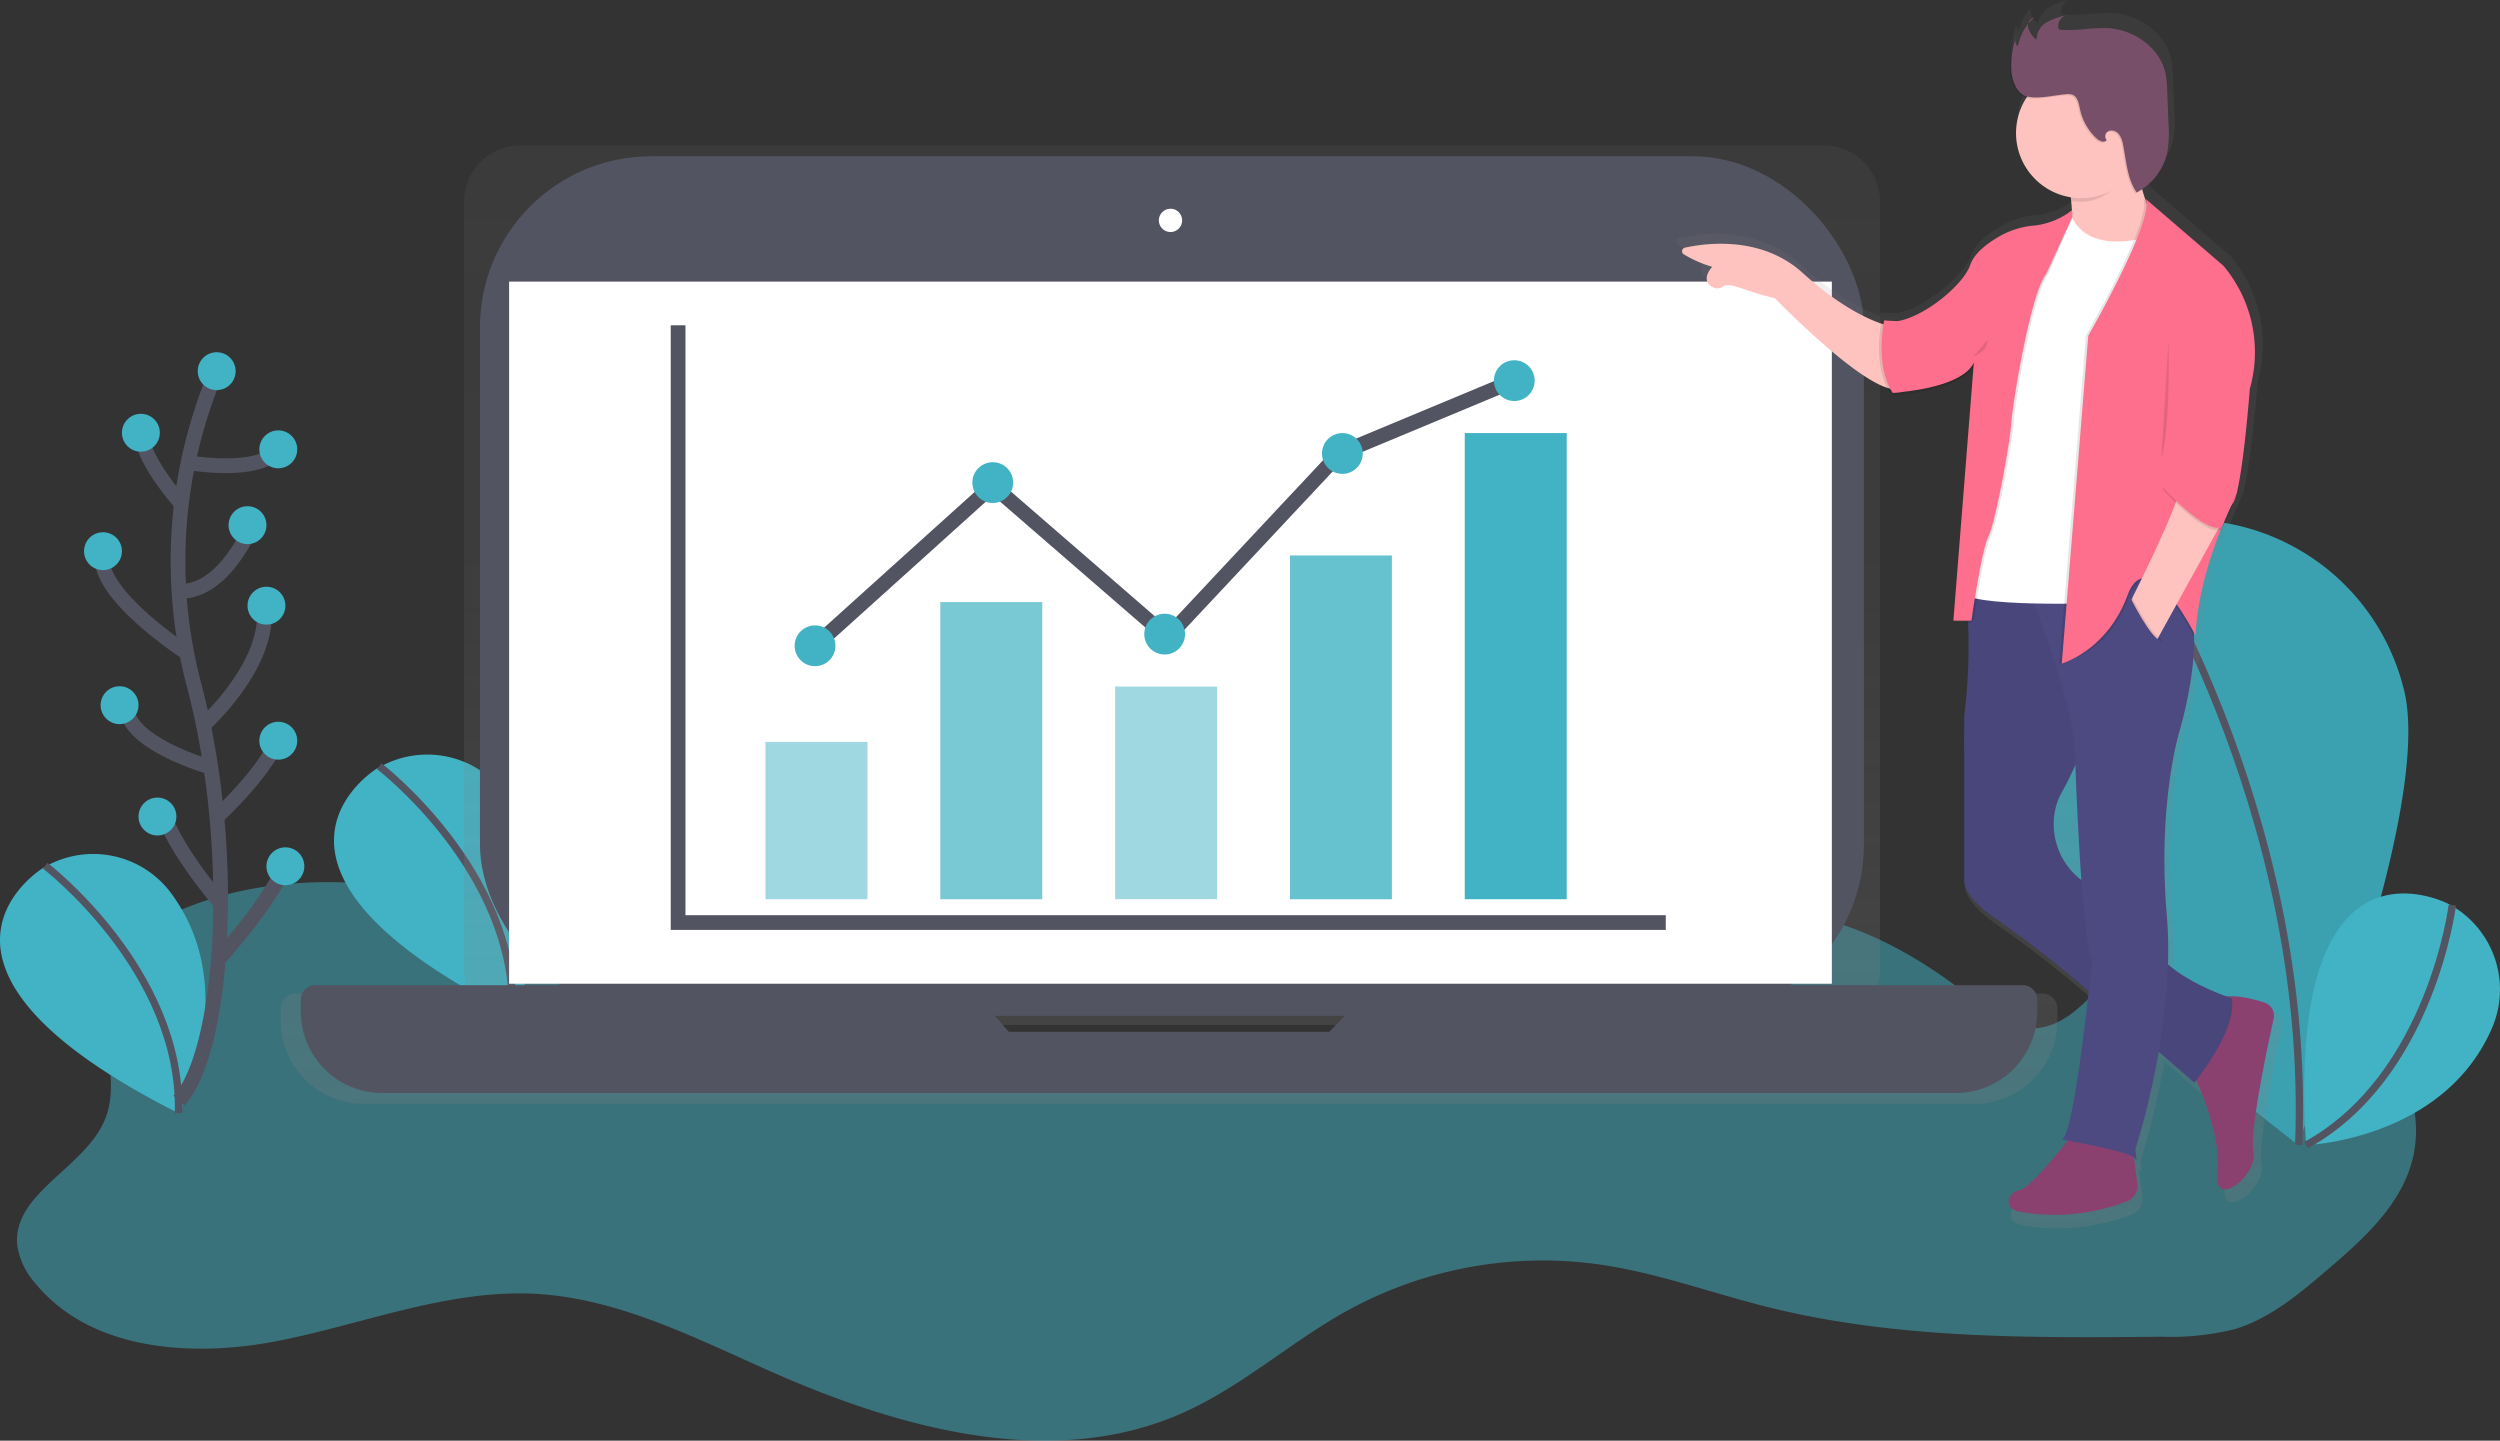<svg xmlns="http://www.w3.org/2000/svg" xmlns:xlink="http://www.w3.org/1999/xlink" width="339.734" height="195.774" viewBox="0 0 339.734 195.774">
    <rect x="0" y="0" width="339.734" height="195.774" fill="#333333" stroke="none"/>
    <defs>
        <style>
            .cls-1,.cls-10,.cls-2,.cls-9{fill:#41b3c4}.cls-1{opacity:.5}.cls-3,.cls-8{fill:none;stroke:#535461;stroke-miterlimit:10}.cls-4{opacity:.1}.cls-5{fill:url(#linear-gradient)}.cls-6{fill:#535461}.cls-7{fill:#fff}.cls-8{stroke-width:2px}.cls-9{opacity:.7}.cls-10{opacity:.8}.cls-11{fill:url(#linear-gradient-2)}.cls-12{fill:#fec3be}.cls-13{fill:#8b416f}.cls-14{fill:#4d4981}.cls-15{opacity:.05}.cls-16{fill:#fd6f8d}.cls-17{fill:#784f69}
        </style>
        <linearGradient id="linear-gradient" x1=".5" x2=".5" y1="1" gradientUnits="objectBoundingBox">
            <stop offset="0" stop-color="gray" stop-opacity=".251"/>
            <stop offset=".54" stop-color="gray" stop-opacity=".122"/>
            <stop offset="1" stop-color="gray" stop-opacity=".102"/>
        </linearGradient>
        <linearGradient id="linear-gradient-2" y1="1" xlink:href="#linear-gradient"/>
    </defs>
    <g id="undraw_finance_0bdk" transform="translate(-.003 -.06)">
        <path id="Path_181" d="M211.488 520.1c-20.54-7.1-44.026-13.1-63.217-2.906-2.432 1.293-4.829 2.92-6.139 5.342-3.461 6.371 2.04 14.633-.641 21.367s-12.774 10.124-11.947 17.318a10.039 10.039 0 0 0 2.436 5.05c7.517 9.184 21.3 10.114 32.947 7.834s23.04-7 34.9-6.41c11.4.588 21.879 6.054 32.32 10.655 17.6 7.777 38.161 13.358 55.749 5.541 8.059-3.582 14.722-9.683 22.435-13.942a55.218 55.218 0 0 1 34.08-6.253c7.834 1.1 15.313 3.882 22.98 5.8 17.414 4.348 35.59 4.206 53.534 4.035a35.868 35.868 0 0 0 9.935-1.026c4.74-1.424 8.65-4.7 12.414-7.913 4.946-4.213 10.156-8.842 11.752-15.142 1.884-7.478-2.016-15.427-7.8-20.508s-13.176-7.859-20.391-10.537c-1.781-.655-3.682-1.321-5.505-.826a7.509 7.509 0 0 0-3.1 1.984c-5.121 4.929-9.448 13.265-16.431 11.926-2.493-.477-4.533-2.211-6.506-3.814-10.534-8.547-24.7-15.145-37.416-10.423-9.3 3.454-15.861 12.325-25.284 15.455-6.7 2.229-13.984 1.264-21.035 1.7-10.256.627-20.238 4.252-30.508 4.031-26.188-.563-48.007-25.6-74.089-23.218-2.044.185-4.273.655-5.527 2.272" class="cls-1" data-name="Path 181" transform="translate(-127.18 -391.82)"/>
        <path id="Path_182" d="M256.349 464.929s-21.762 13.137 18.368 33.371c0 0 8.842-16.417-.933-29.8a13.176 13.176 0 0 0-17.093-3.746z" class="cls-2" data-name="Path 182" transform="translate(-205.067 -360.472)"/>
        <path id="Path_183" d="M267.73 467.52s18.632 14.244 18.112 33.635" class="cls-3" data-name="Path 183" transform="translate(-216.188 -363.337)"/>
        <path id="Path_184" d="M932.3 396.04c4.409 16.121-14.4 62.049-14.4 62.049s-39.571-29.96-43.983-46.081a30.269 30.269 0 1 1 58.383-15.971z" class="cls-2" data-name="Path 184" transform="translate(-605.693 -302.527)"/>
        <path id="Path_185" d="M932.3 396.04c4.409 16.121-14.4 62.049-14.4 62.049s-39.571-29.96-43.983-46.081a30.269 30.269 0 1 1 58.383-15.971z" class="cls-4" data-name="Path 185" transform="translate(-605.693 -302.527)"/>
        <path id="Path_186" d="M936.21 378.27s24.632 37.185 22.79 83.251" class="cls-3" data-name="Path 186" transform="translate(-646.616 -305.87)"/>
        <path id="Path_187" d="M1022.08 517.587s-22.335-12.15-19.508 32.7c0 0 18.632-.666 25.245-15.865a13.176 13.176 0 0 0-5.409-16.648z" class="cls-2" data-name="Path 187" transform="translate(-689.187 -394.609)"/>
        <path id="Path_188" d="M1022.894 520.52s-2.884 23.282-19.875 32.623" class="cls-3" data-name="Path 188" transform="translate(-689.634 -397.463)"/>
        <path id="Path_189" d="M128.9 502.873s-21.773 13.133 18.361 33.357c0 0 8.842-16.417-.933-29.8a13.176 13.176 0 0 0-17.093-3.746z" class="cls-2" data-name="Path 189" transform="translate(-123 -384.895)"/>
        <path id="Path_190" d="M140.26 505.49s18.632 14.244 18.112 33.635" class="cls-3" data-name="Path 190" transform="translate(-134.111 -387.786)"/>
        <path id="Path_191" d="M469.523 345.881h-22.88a7.629 7.629 0 0 0 .8-3.408V238.29a7.66 7.66 0 0 0-7.66-7.66h-177.1a7.66 7.66 0 0 0-7.66 7.66v104.187a7.627 7.627 0 0 0 .8 3.408h-23.697a2.026 2.026 0 0 0-2.026 2.037v1.635a11.331 11.331 0 0 0 11.331 11.331h218.787a11.331 11.331 0 0 0 11.331-11.331v-1.635a2.026 2.026 0 0 0-2.026-2.04zm-140.98 6.481l-1.973-2.226h48.709l-2.172 2.229z" class="cls-5" data-name="Path 191" transform="translate(-191.958 -210.806)"/>
        <rect id="Rectangle_656" width="188.069" height="116.8" class="cls-6" data-name="Rectangle 656" rx="23.26" transform="translate(65.227 21.298)"/>
        <path id="Rectangle_657" d="M0 0h179.753v95.42H0z" class="cls-7" data-name="Rectangle 657" transform="translate(69.187 38.324)"/>
        <circle id="Ellipse_20" cx="1.585" cy="1.585" r="1.585" class="cls-7" data-name="Ellipse 20" transform="translate(157.481 28.424)"/>
        <path id="Path_192" d="M383.721 551.08l-6.175 6.335h-43.538l-5.58-6.335H239.76a1.98 1.98 0 0 0-1.98 1.98v1.6a11.075 11.075 0 0 0 11.075 11.075h213.83a11.075 11.075 0 0 0 11.075-11.075v-1.6a1.98 1.98 0 0 0-1.98-1.98z" class="cls-6" data-name="Path 192" transform="translate(-196.904 -417.141)"/>
        <path id="Path_193" d="M258.77 124.19v81.165h134.218" class="cls-8" data-name="Path 193" transform="translate(-166.617 -79.926)"/>
        <path id="Rectangle_658" d="M0 0h13.856v21.381H0z" class="cls-1" data-name="Rectangle 658" transform="translate(104.029 100.882)"/>
        <path id="Rectangle_659" d="M0 0h13.856v40.386H0z" class="cls-9" data-name="Rectangle 659" transform="translate(127.785 81.876)"/>
        <path id="Rectangle_660" d="M0 0h13.856v28.902H0z" class="cls-1" data-name="Rectangle 660" transform="translate(151.541 93.357)"/>
        <path id="Rectangle_661" d="M0 0h13.856v46.722H0z" class="cls-10" data-name="Rectangle 661" transform="translate(175.297 75.541)"/>
        <path id="Rectangle_662" d="M0 0h13.856v63.348H0z" class="cls-2" data-name="Rectangle 662" transform="translate(199.053 58.911)"/>
        <path id="Path_194" d="M311.02 181.341l24.151-21.776 23.756 20.587 23.361-24.942 23.756-9.9" class="cls-8" data-name="Path 194" transform="translate(-200.261 -93.525)"/>
        <circle id="Ellipse_21" cx="2.771" cy="2.771" r="2.771" class="cls-2" data-name="Ellipse 21" transform="translate(107.989 85.046)"/>
        <circle id="Ellipse_22" cx="2.771" cy="2.771" r="2.771" class="cls-2" data-name="Ellipse 22" transform="translate(155.501 83.461)"/>
        <circle id="Ellipse_23" cx="2.771" cy="2.771" r="2.771" class="cls-2" data-name="Ellipse 23" transform="translate(179.652 58.914)"/>
        <circle id="Ellipse_24" cx="2.771" cy="2.771" r="2.771" class="cls-2" data-name="Ellipse 24" transform="translate(132.14 62.871)"/>
        <circle id="Ellipse_25" cx="2.771" cy="2.771" r="2.771" class="cls-2" data-name="Ellipse 25" transform="translate(203.013 49.014)"/>
        <path id="Path_195" d="M843.643 312.478a13.89 13.89 0 0 0-5.342-.84 27.2 27.2 0 0 1-8.1-4.458 58.441 58.441 0 0 0-.174-6.844C828.683 285.068 831.7 275 831.7 275s2.372-7.678 2.112-14.049c.153.288.239.459.239.459a47.3 47.3 0 0 1 3.483-14.725 1.184 1.184 0 0 0 .157-.057l1.567-3.718a3.224 3.224 0 0 0 .3-.687l.253-.588-.075-.032.075-.3c1-4.234 1.781-14.276 1.781-14.276a18.589 18.589 0 0 0-3.689-17.093l-10.819-9.309a1.371 1.371 0 0 1 .107.381l-.089-.078c-.153-.438-.32-.961-.484-1.56a9.146 9.146 0 0 0 3.493-5.242 16.408 16.408 0 0 0 .16-3.917l-.178-4.491a14.244 14.244 0 0 0-.267-2.617c-.815-3.561-4.466-6.054-8.13-6.218a29.714 29.714 0 0 0-3.49.185 23.486 23.486 0 0 1-2.849.061.513.513 0 0 1-.306-.082.448.448 0 0 1-.132-.31 1.545 1.545 0 0 1 .378-1.157 1.424 1.424 0 0 1 .491-.281l-.26.061a1.424 1.424 0 0 1 .427-.231 8.3 8.3 0 0 0-2.7.979 3.484 3.484 0 0 0-.63.531 2.753 2.753 0 0 0-.912 1.7 3.154 3.154 0 0 1-.961-1.424 1.424 1.424 0 0 1 0-.691q-.1.118-.185.242v-.075a7.2 7.2 0 0 0-1.424 2.9 1.129 1.129 0 0 1-.256-.833q-.08.251-.15.5a1.165 1.165 0 0 1 0-.335 11.469 11.469 0 0 0-.559 3.981c0 1.346.6 3.444 2.04 3.917.075.025.15.043.228.061a9.056 9.056 0 0 0 6.107 13.831q.036.246.068.516h.057c.039.356.071.748.093 1.147a7.715 7.715 0 0 1-1.189.954 9.808 9.808 0 0 1-3.96 1.311 11.788 11.788 0 0 0-4.761 1.424c-1.727.965-3.632 2.372-4.231 4.081-1 2.849-6.488 7.282-10.17 7.834l-1.31-.075-.1-.028v.025l-.321-.018h-.1v.018l-.331-.018s-.032.153-.078.424c-1.852-.637-5.787-2.4-10.908-7.051-5.7-5.174-13.408-4.156-16.381-3.5a.509.509 0 0 0-.135.944 16.535 16.535 0 0 0 3.917 1.724s-1.781 1.862.114 2.849a1.375 1.375 0 0 0 1.424-.139c.919-.673 3.472.851 7.172 1.645 0 0 10.441 10.8 15.626 12.464a7.461 7.461 0 0 0 .4.687l.32-.025v.025h.135l.039.356s8.062-.424 10.683-3.351a4.2 4.2 0 0 0 .509-.545l-2.8 35.255h.025l-.025.335h2.062a77.717 77.717 0 0 1-.559 12.984v22.983s-.107 2.023 4.1 4.986a157.065 157.065 0 0 1 12.72 9.861l.509.442c-.773 7.033-2.389 20.142-3.739 20.629l.833.146c-1.424 1.805-5.47 6.766-6.7 6.9-1.51.167-2.518 2.518 0 3.02a28.207 28.207 0 0 0 14.957-1.474 2.283 2.283 0 0 0 1.424-2.429l-.488-3.7a.52.52 0 0 1 .214.224c.335 1.008 0-1.343 0-1.343a104.97 104.97 0 0 0 3.244-13.532l4.986 4.309s.1-.125.274-.356c1.221 2.771 3.4 8.44 2.913 12.592-.669 5.7 5.7.669 5.032-2.685-.541-2.714 1.88-14.216 2.824-18.518a1.912 1.912 0 0 0-1.282-2.229z" class="cls-11" data-name="Path 195" transform="translate(-534.784 -175.07)"/>
        <path id="Path_196" d="M793.058 279.312s-4.751-.819-11.794-7.208c-5.573-5.053-13.091-4.06-15.989-3.422a.495.495 0 0 0-.132.919 16.19 16.19 0 0 0 3.839 1.684s-1.756 1.816.11 2.788a1.343 1.343 0 0 0 1.4-.135c.9-.655 3.39.833 7 1.606 0 0 14.088 14.579 17.364 12.108z" class="cls-12" data-name="Path 196" transform="translate(-536.301 -234.966)"/>
        <path id="Path_197" d="M912.11 231.094s1.31 5.57 0 9.5l5.9.819 5.242-2.621v-3.44a23.623 23.623 0 0 1-1.8-11.3z" class="cls-12" data-name="Path 197" transform="translate(-631.098 -206.569)"/>
        <path id="Path_198" d="M959 565.106s4.273 8.354 3.6 13.924 5.57.655 4.914-2.621c-.531-2.649 1.834-13.888 2.756-18.069a1.866 1.866 0 0 0-1.239-2.176c-1.969-.648-5.267-1.442-6.923-.228-2.442 1.799-3.108 9.17-3.108 9.17z" class="cls-13" data-name="Path 198" transform="translate(-661.29 -419.86)"/>
        <path id="Path_199" d="M898.048 607.7s-5.57 7.208-7.044 7.371-2.457 2.457 0 2.949a27.541 27.541 0 0 0 14.6-1.424 2.229 2.229 0 0 0 1.4-2.372l-.94-7.015z" class="cls-13" data-name="Path 199" transform="translate(-616.544 -453.282)"/>
        <path id="Path_200" d="M877.955 393.78l-5.342.712a78.18 78.18 0 0 1-.064 18.778v22.43s-.1 1.976 4 4.85a153.377 153.377 0 0 1 12.421 9.615l14.864 12.877s5.9-7.208 5.078-11.467c0 0-9.829-3.112-11.139-8.191-.751-2.906-4.562-5.342-7.681-6.873a9.551 9.551 0 0 1-5.11-10.84 8.356 8.356 0 0 1 .837-2.1c2.621-4.587 6.389-14.907 6.389-14.907L885 394.927z" class="cls-14" data-name="Path 200" transform="translate(-605.625 -315.857)"/>
        <path id="Path_201" d="M877.955 393.78l-5.342.712a78.18 78.18 0 0 1-.064 18.778v22.43s-.1 1.976 4 4.85a153.377 153.377 0 0 1 12.421 9.615l14.864 12.877s5.9-7.208 5.078-11.467c0 0-9.829-3.112-11.139-8.191-.751-2.906-4.562-5.342-7.681-6.873a9.551 9.551 0 0 1-5.11-10.84 8.356 8.356 0 0 1 .837-2.1c2.621-4.587 6.389-14.907 6.389-14.907L885 394.927z" class="cls-15" data-name="Path 201" transform="translate(-605.625 -315.857)"/>
        <path id="Path_202" d="M900.358 470.89s9.665 1.638 9.992 2.621 0-1.31 0-1.31 5.57-16.872 4.273-31.776 1.638-24.735 1.638-24.735 3.44-11.139 1.474-17.528-22.606-3.6-22.606-3.6 7.208 16.872 7.044 24.9c0 0 .819 24.244 2.293 27.029-.013-.02-2.306 23.733-4.108 24.399z" class="cls-14" data-name="Path 202" transform="translate(-620.165 -315.968)"/>
        <path id="Path_203" d="M886.663 255.79s.983 6.054 10.811 3.44l-6.538 49.795s-19 .655-18.838-1.638l3.917-30.138z" class="cls-7" data-name="Path 203" transform="translate(-605.334 -227.006)"/>
        <path id="Path_204" d="M868.255 254.87a7.983 7.983 0 0 1-4.733 2.247 11.513 11.513 0 0 0-4.651 1.382c-1.684.944-3.561 2.315-4.131 3.985-1.147 3.276-8.354 8.682-11.631 7.535l1.147 9.829s9.337-.491 10.975-4.1l-2.781 35.073h2.457s1.31-9.5 2.293-11.467 2.949-12.777 3.112-15.4 2.621-17.691 4.75-20.3l3.2-7.781z" class="cls-4" data-name="Path 204" transform="translate(-586.67 -226.414)"/>
        <path id="Path_205" d="M867.669 256.25a10.138 10.138 0 0 1-5.06 2.083 11.514 11.514 0 0 0-4.647 1.389c-1.684.944-3.561 2.315-4.131 3.985-1.147 3.276-8.354 8.682-11.63 7.535l1.147 9.829s9.337-.491 10.975-4.1l-2.785 35.052h2.457s1.31-9.5 2.293-11.467 2.949-12.777 3.112-15.4 2.621-17.692 4.75-20.3l3.518-7.635z" class="cls-4" data-name="Path 205" transform="translate(-586.084 -227.302)"/>
        <path id="Path_206" d="M867.663 255.33a10.138 10.138 0 0 1-5.06 2.083 11.512 11.512 0 0 0-4.651 1.382c-1.684.944-3.561 2.315-4.131 3.985-1.147 3.276-8.354 8.682-11.631 7.535l1.147 9.829s9.337-.491 10.975-4.1l-2.781 35.073h2.457s1.31-9.5 2.293-11.467 2.949-12.777 3.112-15.4 2.621-17.692 4.751-20.3l3.522-7.617z" class="cls-16" data-name="Path 206" transform="translate(-586.077 -226.71)"/>
        <path id="Path_207" d="M921.038 229.771c-.214-1.553.214-2.521.409-4.341l-9.337 7.044s.224.951.4 2.343a8.9 8.9 0 0 0 1.424.114c3.236 0 5.566-2.531 7.104-5.16z" class="cls-4" data-name="Path 207" transform="translate(-631.098 -207.458)"/>
        <circle id="Ellipse_26" cx="8.846" cy="8.846" r="8.846" class="cls-12" data-name="Ellipse 26" transform="translate(273.968 9.294)"/>
        <path id="Path_208" d="M890.045 188.659a11.2 11.2 0 0 1 .712-4.377 1.093 1.093 0 0 0 .185 1.424 7.008 7.008 0 0 1 2.222-3.939 1.2 1.2 0 0 0-.8 1.5 3.419 3.419 0 0 0 1.093 1.538 2.748 2.748 0 0 1 1.35-2.325 8.1 8.1 0 0 1 2.635-.954 1.528 1.528 0 0 0-1.011 1.567.437.437 0 0 0 .132.3.5.5 0 0 0 .3.078 22.927 22.927 0 0 0 2.767-.061 29.017 29.017 0 0 1 3.408-.182c3.561.15 7.14 2.582 7.938 6.054a13.918 13.918 0 0 1 .26 2.557l.175 4.384a16.025 16.025 0 0 1-.157 3.832 8.119 8.119 0 0 1-4.17 5.513c-1.286-1.862-1.4-4.256-1.845-6.474a3.276 3.276 0 0 0-.556-1.424 1.25 1.25 0 0 0-1.371-.463.787.787 0 0 0-.289 1.254c-.356.42-1.022.107-1.424-.267a7.648 7.648 0 0 1-2.218-3.963c-.16-.762-.321-1.7-1.068-1.962a1.987 1.987 0 0 0-.791-.053c-1.56.107-4 .751-5.509.256-1.384-.447-1.968-2.499-1.968-3.813z" class="cls-4" data-name="Path 208" transform="translate(-616.886 -179.191)"/>
        <path id="Path_209" d="M890.505 188.2a11.2 11.2 0 0 1 .712-4.377 1.093 1.093 0 0 0 .185 1.424 7.009 7.009 0 0 1 2.222-3.939 1.2 1.2 0 0 0-.8 1.5 3.419 3.419 0 0 0 1.093 1.538 2.748 2.748 0 0 1 1.35-2.325 8.1 8.1 0 0 1 2.635-.954 1.528 1.528 0 0 0-1.011 1.567.438.438 0 0 0 .132.3.5.5 0 0 0 .3.078 22.928 22.928 0 0 0 2.767-.061 29.026 29.026 0 0 1 3.408-.182c3.561.15 7.14 2.582 7.938 6.054a13.918 13.918 0 0 1 .26 2.557l.175 4.384a16.022 16.022 0 0 1-.157 3.832 8.119 8.119 0 0 1-4.17 5.513c-1.286-1.862-1.4-4.256-1.845-6.474a3.276 3.276 0 0 0-.556-1.424 1.25 1.25 0 0 0-1.371-.463.787.787 0 0 0-.289 1.254c-.356.42-1.022.107-1.424-.267a7.649 7.649 0 0 1-2.219-3.963c-.16-.762-.321-1.7-1.068-1.962a1.987 1.987 0 0 0-.791-.053c-1.56.107-4 .751-5.509.256-1.383-.452-1.967-2.5-1.967-3.813z" class="cls-17" data-name="Path 209" transform="translate(-617.182 -178.895)"/>
        <path id="Path_210" d="M840.369 297.42s-1.311 6.054 1.147 9.829l1.392-.114-.758-9.615z" class="cls-4" data-name="Path 210" transform="translate(-584.68 -253.811)"/>
        <path id="Path_211" d="M841.369 297.42s-1.31 6.054 1.147 9.829l1.392-.114-.759-9.615z" class="cls-16" data-name="Path 211" transform="translate(-585.324 -253.811)"/>
        <path id="Path_212" d="M920.268 251l10.566 9.091a18.2 18.2 0 0 1 3.6 16.709s-1.147 15.071-2.457 15.726c0 0-4.587 9.173-4.914 17.855 0 0-6.143-12.368-8.928-4.832s-9.259 8.6-9.259 8.6l3.6-44.571s9.103-15.807 7.792-18.578z" class="cls-4" data-name="Path 212" transform="translate(-629.018 -223.922)"/>
        <path id="Path_213" d="M921.188 251l10.566 9.091a18.2 18.2 0 0 1 3.6 16.709s-1.147 15.071-2.457 15.726c0 0-4.587 9.173-4.914 17.855 0 0-6.471-13.023-9.259-5.488s-8.928 9.259-8.928 9.259l3.6-44.553s9.104-15.828 7.792-18.599z" class="cls-16" data-name="Path 213" transform="translate(-629.611 -223.922)"/>
        <path id="Path_214" d="M942.466 358.247s2.621-1.8 6.88 3.112l-10.484 19-3.522-5.317s7.453-14.666 7.126-16.795z" class="cls-12" data-name="Path 214" transform="translate(-646.056 -292.769)"/>
        <path id="Path_215" d="M948.22 356.785s5.8 6.51 8.059 5.466l2.094-4.875-7.86-3.376z" class="cls-4" data-name="Path 215" transform="translate(-654.349 -290.243)"/>
        <path id="Path_216" d="M948.22 355.865s5.8 6.51 8.059 5.466l2.094-4.875-7.859-3.376z" class="cls-16" data-name="Path 216" transform="translate(-654.349 -289.65)"/>
        <path id="Path_217" d="M934.5 402.51s2.76 5.655 4.231 5.983l-2.137 2.457-3.112-5.9z" class="cls-4" data-name="Path 217" transform="translate(-644.858 -321.478)"/>
        <path id="Path_218" d="M934.026 403s2.76 5.655 4.231 5.983l-2.137 2.457-3.12-5.908z" class="cls-14" data-name="Path 218" transform="translate(-644.549 -321.793)"/>
        <path id="Path_219" d="M948.743 304.78s.328 11.794-.983 16.217" class="cls-4" data-name="Path 219" transform="translate(-654.053 -258.55)"/>
        <path id="Path_220" d="M876 307.073s1.966-.655 1.966-2.293" class="cls-4" data-name="Path 220" transform="translate(-607.847 -258.55)"/>
        <path id="Path_221" d="M196.122 316.76a66.085 66.085 0 0 0-3.2 42.174c6.132 22.859 4.184 50.211-1.93 56.978" class="cls-8" data-name="Path 221" transform="translate(-166.674 -266.264)"/>
        <circle id="Ellipse_27" cx="2.575" cy="2.575" r="2.575" class="cls-2" data-name="Ellipse 27" transform="translate(26.874 47.925)"/>
        <path id="Path_222" d="M194.79 348.431s9.679 1.745 12.254-1.781" class="cls-8" data-name="Path 222" transform="translate(-169.223 -285.51)"/>
        <path id="Path_223" d="M182.239 348.766s-5.822-6.442-5.5-10.306" class="cls-8" data-name="Path 223" transform="translate(-157.59 -280.237)"/>
        <path id="Path_224" d="M190.82 384.443s5.3 1.4 10.128-8.9" class="cls-8" data-name="Path 224" transform="translate(-166.667 -304.112)"/>
        <path id="Path_225" d="M173.625 399.419s-13.176-8.479-11.57-13.949" class="cls-8" data-name="Path 225" transform="translate(-148.057 -310.506)"/>
        <path id="Path_226" d="M200.57 422.509s9.23-8.19 8.265-16.249" class="cls-8" data-name="Path 226" transform="translate(-172.944 -323.892)"/>
        <path id="Path_227" d="M182.771 452.663s-11.752-3.283-11.4-8.433" class="cls-8" data-name="Path 227" transform="translate(-154.141 -348.341)"/>
        <path id="Path_228" d="M205.69 467.039s7.4-6.859 8.369-11.039" class="cls-8" data-name="Path 228" transform="translate(-176.241 -355.919)"/>
        <path id="Path_229" d="M192.82 495.572s-7.6-8.867-7.92-13.372" class="cls-8" data-name="Path 229" transform="translate(-162.855 -372.789)"/>
        <path id="Path_230" d="M207.14 515.139s8.5-9.444 9.141-13.949" class="cls-8" data-name="Path 230" transform="translate(-177.175 -385.017)"/>
        <circle id="Ellipse_28" cx="2.575" cy="2.575" r="2.575" class="cls-2" data-name="Ellipse 28" transform="translate(16.572 56.293)"/>
        <circle id="Ellipse_29" cx="2.575" cy="2.575" r="2.575" class="cls-2" data-name="Ellipse 29" transform="translate(13.677 93.314)"/>
        <circle id="Ellipse_30" cx="2.575" cy="2.575" r="2.575" class="cls-2" data-name="Ellipse 30" transform="translate(11.423 72.389)"/>
        <circle id="Ellipse_31" cx="2.575" cy="2.575" r="2.575" class="cls-2" data-name="Ellipse 31" transform="translate(35.246 58.547)"/>
        <circle id="Ellipse_32" cx="2.575" cy="2.575" r="2.575" class="cls-2" data-name="Ellipse 32" transform="translate(35.246 98.143)"/>
        <circle id="Ellipse_33" cx="2.575" cy="2.575" r="2.575" class="cls-2" data-name="Ellipse 33" transform="translate(31.062 68.85)"/>
        <circle id="Ellipse_34" cx="2.575" cy="2.575" r="2.575" class="cls-2" data-name="Ellipse 34" transform="translate(36.211 115.208)"/>
        <circle id="Ellipse_35" cx="2.575" cy="2.575" r="2.575" class="cls-2" data-name="Ellipse 35" transform="translate(18.826 108.446)"/>
        <circle id="Ellipse_36" cx="2.575" cy="2.575" r="2.575" class="cls-2" data-name="Ellipse 36" transform="translate(33.637 79.793)"/>
    </g>
</svg>
